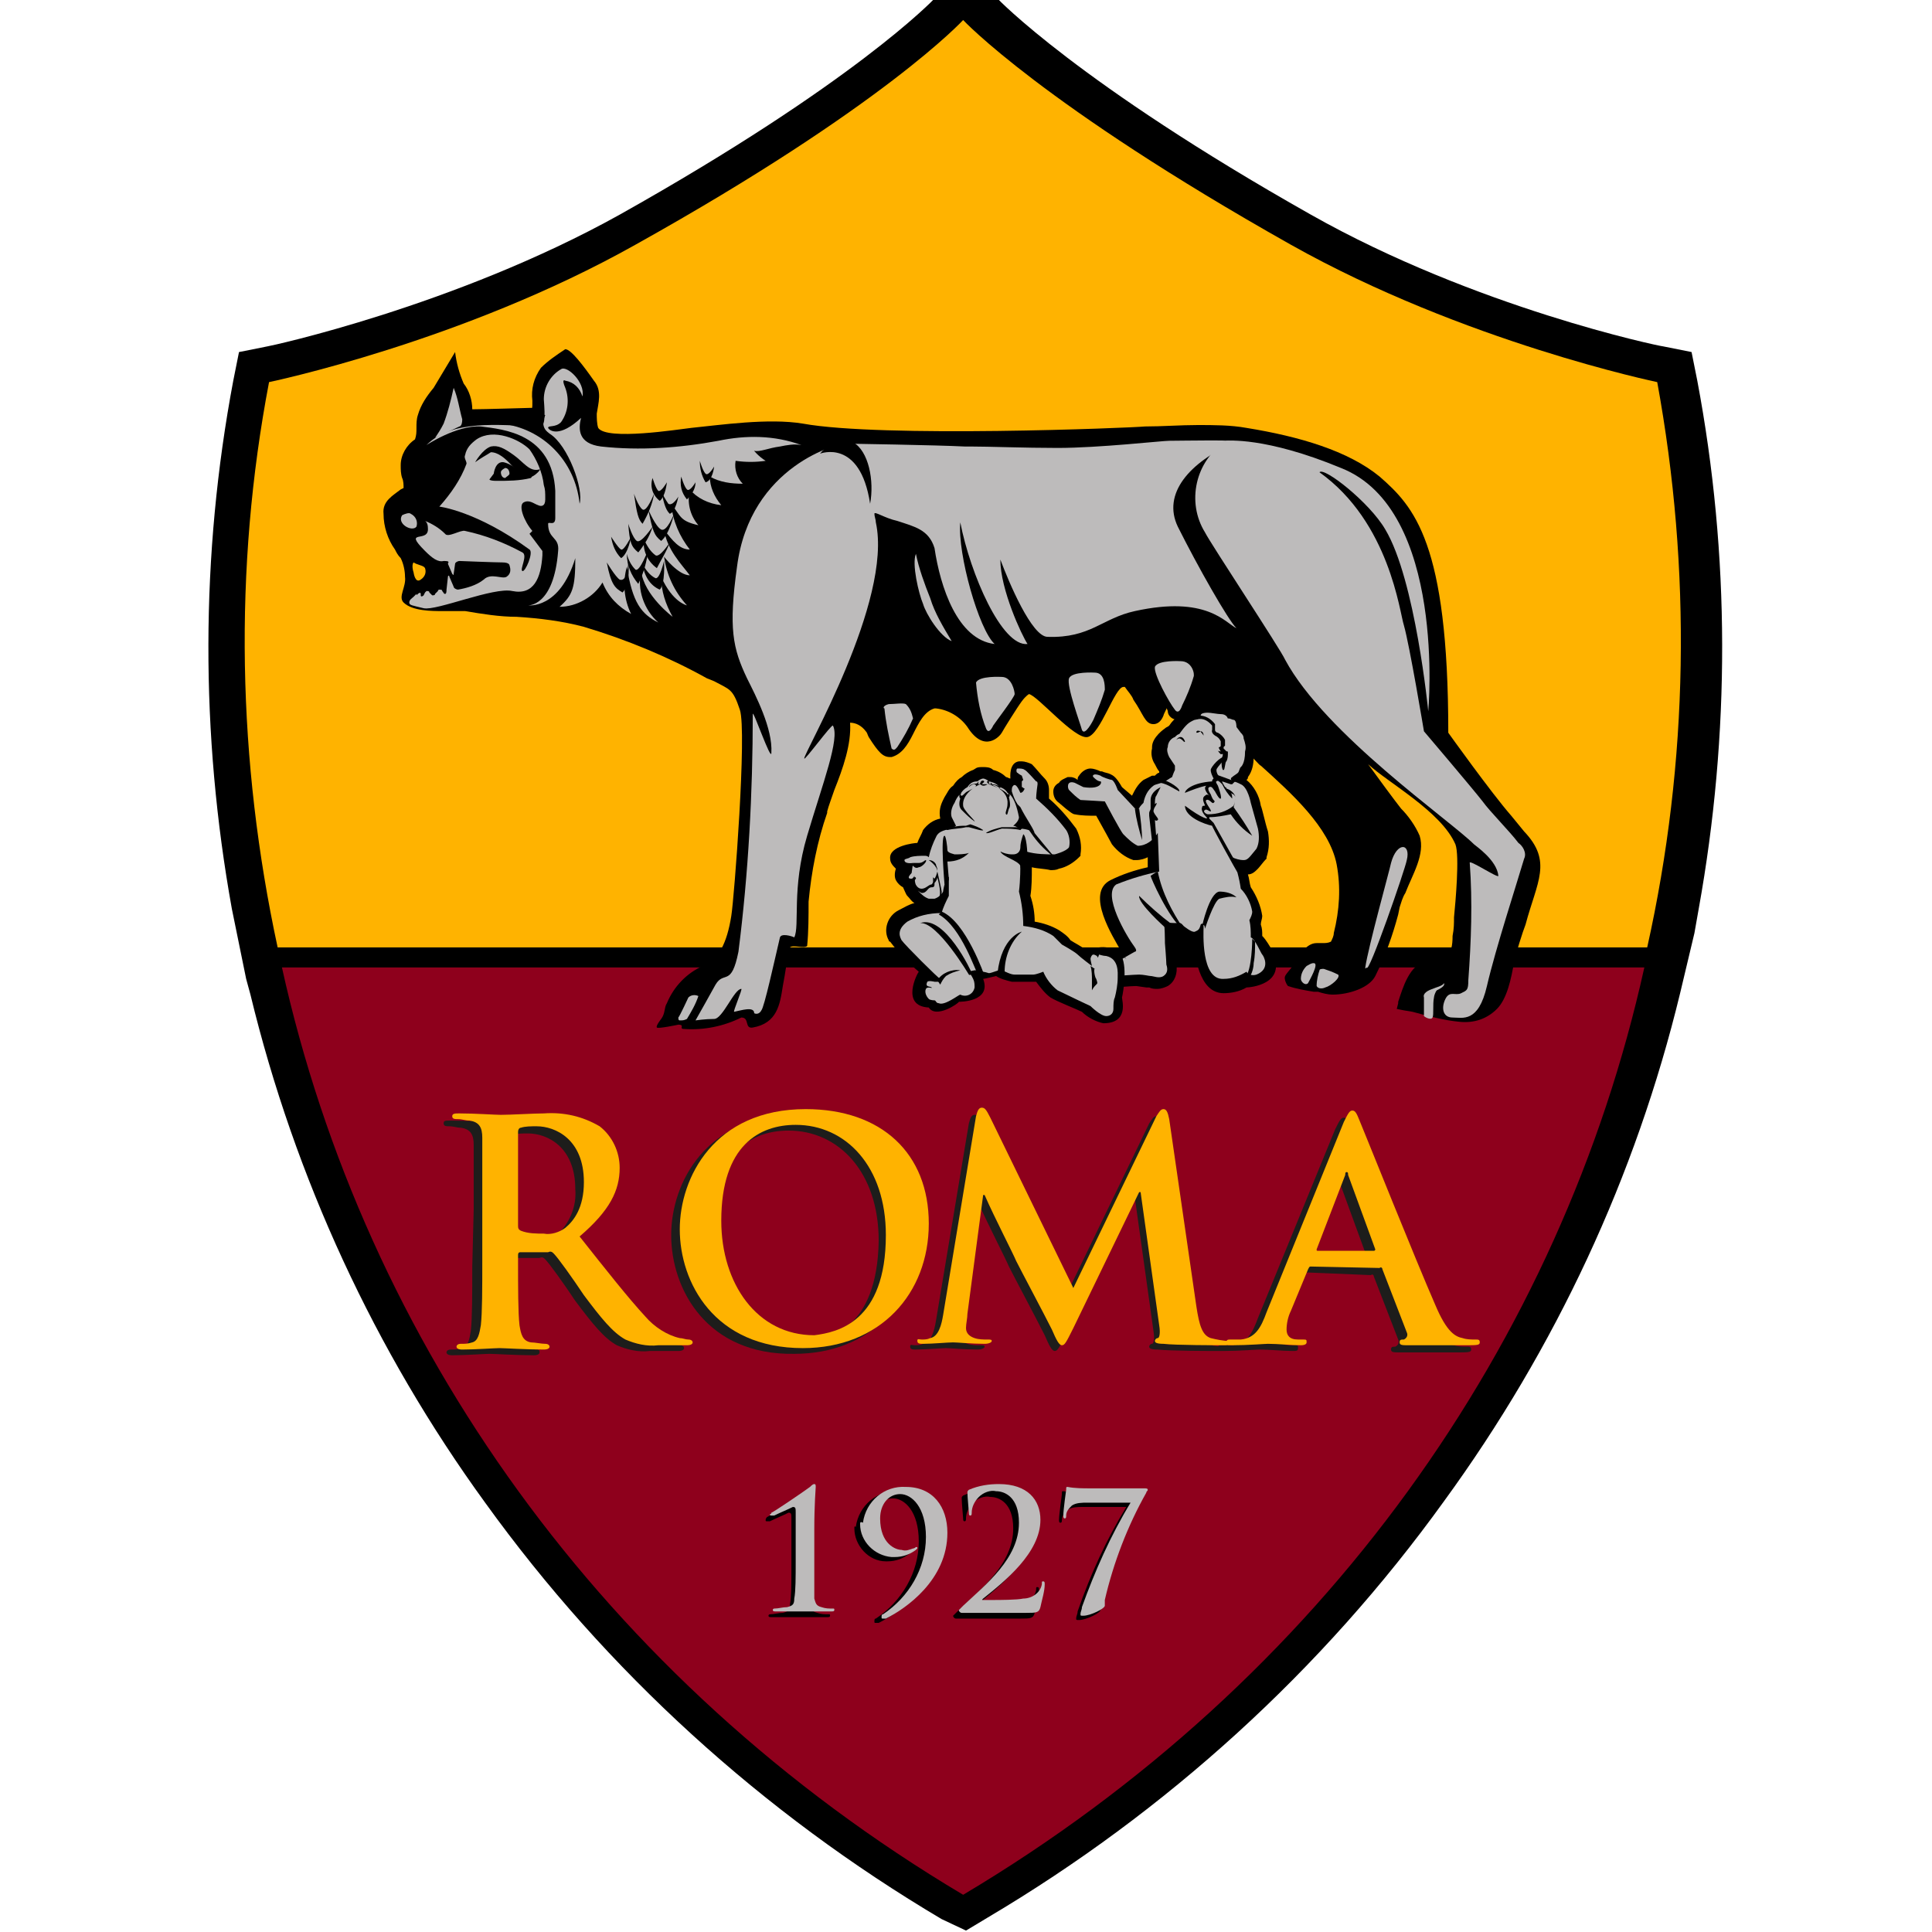 <?xml version="1.0" encoding="utf-8"?>
<!-- Generator: Adobe Illustrator 25.0.1, SVG Export Plug-In . SVG Version: 6.00 Build 0)  -->
<svg version="1.0" id="katman_1" xmlns="http://www.w3.org/2000/svg" xmlns:xlink="http://www.w3.org/1999/xlink" x="0px" y="0px"
	 viewBox="50 20 135 135" style="enable-background:new 0 0 234 169.1;" xml:space="preserve">
<style type="text/css">
	.st0{fill:#FFB300;}
	.st1{fill:#8E001C;}
	.st2{fill:#1D1D1B;}
	.st3{fill:#BDBBBB;}
</style>
<g id="Layer_2">
	<g id="LOGO">
		<path d="M115.8,154.1c-12.5-7.4-23.4-17.3-31.9-29.1c-7.7-10.6-13.3-22.7-16.4-35.5l-0.3-1.1l-1-4.9c-2.2-12.2-2.2-24.7,0.1-36.9
			l0.4-2l2-0.4c0.1,0,13.1-2.8,24.6-9.2c16.4-9.2,21.9-15,22-15.1l2.2-2.4l2.2,2.4c0,0,5.6,5.9,21.9,15.1
			c11.5,6.5,24.4,9.2,24.6,9.2l2,0.4l0.4,2c2.3,12.2,2.3,24.7,0.1,36.9l-0.3,1.7l-1,4.2c-3.1,12.8-8.7,24.8-16.5,35.5
			c-8.5,11.8-19.4,21.7-31.9,29.1l-1.5,0.9L115.8,154.1z"/>
		<path class="st0" d="M165.8,46.7c0,0-13.5-2.8-25.6-9.6c-17.4-9.8-22.9-15.7-22.9-15.7s-5.5,6-22.9,15.7
			c-12.1,6.8-25.6,9.6-25.6,9.6c-2.5,13.1-2.2,26.5,0.6,39.5h95.7C168,73.2,168.2,59.8,165.8,46.7"/>
		<path class="st1" d="M117.3,152.4c25.2-15,41.8-38.6,47.6-64.8H69.7C75.5,113.8,92.1,137.4,117.3,152.4"/>
		<path class="st2" d="M83.1,104.5c0-3.2,0-3.8,0-4.5c0-0.7-0.2-1.1-0.9-1.2c-0.3,0-0.5-0.1-0.8-0.1c-0.2,0-0.4,0-0.4-0.2
			c0-0.2,0.1-0.2,0.5-0.2c1.1,0,2.5,0.1,2.9,0.1c0.7,0,2.3-0.1,3-0.1c1.4-0.1,2.7,0.2,3.9,0.9c0.9,0.7,1.4,1.8,1.4,2.9
			c0,1.6-0.7,3-2.8,4.8c1.9,2.4,3.4,4.3,4.6,5.6c0.6,0.7,1.5,1.3,2.4,1.4c0.2,0,0.4,0.1,0.6,0.1c0.2,0,0.3,0.1,0.3,0.2
			s-0.1,0.2-0.4,0.2h-2c-0.8,0.1-1.6-0.1-2.3-0.4c-0.9-0.5-1.7-1.5-2.9-3.1c-0.8-1.2-1.8-2.6-2.1-2.9c-0.1-0.1-0.2-0.2-0.4-0.1h-1.9
			c-0.1,0-0.2,0-0.2,0.2v0.3c0,2,0,3.7,0.1,4.6c0.1,0.6,0.2,1.1,0.8,1.2c0.3,0,0.7,0.1,1,0.1c0.2,0,0.2,0.1,0.2,0.2
			s-0.1,0.2-0.4,0.2c-1.2,0-2.8-0.1-3.1-0.1c-0.3,0-1.7,0.1-2.6,0.1c-0.3,0-0.4-0.1-0.4-0.2s0.1-0.2,0.3-0.2c0.3,0,0.5,0,0.8-0.1
			c0.4-0.1,0.5-0.6,0.6-1.2c0.1-0.9,0.1-2.6,0.1-4.5L83.1,104.5z M85.6,106.1c0,0.2,0,0.3,0.2,0.4c0.5,0.2,1.1,0.2,1.6,0.2
			c0.5,0.1,1.1-0.1,1.5-0.4c0.9-0.8,1.4-2,1.3-3.2c0-3-2-3.9-3.3-3.9c-0.4,0-0.8,0-1.1,0.1c-0.1,0-0.2,0.1-0.2,0.3V106.1z"/>
		<path class="st2" d="M96.9,106.3c0-3.6,2.4-8.4,8.8-8.4c5.3,0,8.6,3.1,8.6,8s-3.4,8.7-8.8,8.7C99.4,114.7,96.9,110.1,96.9,106.3
			 M111.4,106.7c0-4.8-2.8-7.7-6.3-7.7c-2.5,0-5.2,1.4-5.2,6.7c0,4.4,2.5,8,6.5,8C107.9,113.6,111.3,112.9,111.4,106.7"/>
		<path class="st2" d="M117.7,98.5c0.1-0.4,0.2-0.6,0.4-0.6c0.2,0,0.3,0.1,0.6,0.7l5.8,11.9l5.8-12c0.2-0.3,0.3-0.5,0.5-0.5
			s0.3,0.2,0.4,0.7l2,13.1c0.2,1.3,0.4,2,1,2.1c0.4,0.1,0.9,0.2,1.3,0.2c0.2,0,0.3,0,0.3,0.1c0,0.1-0.3,0.2-0.6,0.2
			c-0.5,0-3.5,0-4.3-0.1c-0.5,0-0.6-0.1-0.6-0.2c0-0.1,0.1-0.2,0.2-0.2s0.2-0.3,0.1-0.9l-1.3-9.3h-0.1l-4.7,9.5
			c-0.5,1-0.6,1.2-0.8,1.2s-0.4-0.4-0.7-1.1c-0.5-1-2.2-4.2-2.5-4.8c-0.2-0.5-1.5-3-2.2-4.6h-0.1l-1.1,8.3c0,0.3-0.1,0.7-0.1,1
			c0,0.4,0.3,0.6,0.6,0.7c0.3,0.1,0.6,0.1,0.9,0.1c0.2,0,0.3,0,0.3,0.1c0,0.1-0.2,0.2-0.5,0.2c-0.9,0-1.9-0.1-2.2-0.1
			s-1.4,0.1-2.1,0.1c-0.2,0-0.4,0-0.4-0.2c0-0.2,0.1-0.1,0.3-0.1c0.2,0,0.4,0,0.6-0.1c0.6-0.1,0.8-1,0.9-1.6L117.7,98.5z"/>
		<path class="st2" d="M141,108.9c-0.1,0-0.1,0-0.2,0.2l-1.2,2.9c-0.2,0.4-0.3,0.9-0.3,1.3c0,0.4,0.2,0.7,0.8,0.7h0.3
			c0.3,0,0.3,0,0.3,0.2s-0.1,0.2-0.4,0.2c-0.7,0-1.6-0.1-2.3-0.1c-0.2,0-1.4,0.1-2.5,0.1c-0.3,0-0.4,0-0.4-0.2s0.1-0.2,0.3-0.2
			c0.2,0,0.4,0,0.7,0c1-0.1,1.4-0.8,1.8-1.9l5.4-13.2c0.3-0.6,0.4-0.8,0.6-0.8c0.2,0,0.3,0.2,0.5,0.7c0.5,1.2,3.9,9.7,5.3,12.9
			c0.8,1.9,1.4,2.2,1.9,2.3c0.3,0.1,0.6,0.1,0.9,0.1c0.2,0,0.3,0,0.3,0.2s-0.2,0.2-1,0.2c-0.8,0-2.3,0-4,0c-0.4,0-0.6,0-0.6-0.2
			c0-0.2,0.1-0.2,0.3-0.2c0.2-0.1,0.3-0.3,0.2-0.5c0,0,0,0,0,0l-1.7-4.4c0-0.1-0.1-0.2-0.2-0.1L141,108.9z M145.4,107.9
			c0.1,0,0.1-0.1,0.1-0.1l-1.9-5.2c0-0.1,0-0.2-0.1-0.2s-0.1,0.1-0.1,0.2l-2,5.2c0,0.1,0,0.1,0.1,0.1L145.4,107.9z"/>
		<path class="st0" d="M83.7,104c0-3.2,0-3.8,0-4.5s-0.2-1.1-0.9-1.2c-0.3,0-0.5-0.1-0.8-0.1c-0.2,0-0.4,0-0.4-0.2
			c0-0.2,0.2-0.2,0.5-0.2c1.1,0,2.5,0.1,2.9,0.1c0.7,0,2.3-0.1,3-0.1c1.4-0.1,2.7,0.2,3.9,0.9c0.9,0.7,1.4,1.8,1.4,2.9
			c0,1.6-0.7,3-2.8,4.8c1.9,2.4,3.4,4.3,4.6,5.6c0.6,0.7,1.5,1.3,2.4,1.5c0.2,0,0.4,0.1,0.6,0.1c0.2,0,0.3,0.1,0.3,0.2
			c0,0.1-0.1,0.2-0.4,0.2h-2c-0.8,0.1-1.6-0.1-2.3-0.4c-0.9-0.5-1.7-1.5-2.9-3.1c-0.8-1.2-1.8-2.6-2.1-2.9c-0.1-0.1-0.2-0.2-0.4-0.1
			l-1.9,0c-0.1,0-0.2,0-0.2,0.2v0.3c0,2,0,3.7,0.1,4.6c0.1,0.6,0.2,1.1,0.8,1.2c0.3,0,0.7,0.1,1,0.1c0.2,0,0.3,0.1,0.3,0.2
			c0,0.1-0.1,0.2-0.4,0.2c-1.2,0-2.8-0.1-3.1-0.1c-0.3,0-1.7,0.1-2.6,0.1c-0.3,0-0.4-0.1-0.4-0.2c0-0.1,0.1-0.2,0.3-0.2
			c0.3,0,0.5,0,0.8-0.1c0.4-0.1,0.5-0.6,0.6-1.2c0.1-0.9,0.1-2.6,0.1-4.5L83.7,104z M86.2,105.6c0,0.2,0,0.3,0.2,0.4
			c0.5,0.2,1.1,0.2,1.6,0.2c0.5,0.1,1.1-0.1,1.5-0.4c0.6-0.5,1.3-1.4,1.3-3.2c0-3-2-3.9-3.3-3.9c-0.4,0-0.8,0-1.1,0.1
			c-0.1,0-0.2,0.1-0.2,0.3V105.6z"/>
		<path class="st0" d="M97.5,105.9c0-3.6,2.4-8.4,8.8-8.4c5.3,0,8.6,3.1,8.6,8c0,4.9-3.4,8.7-8.8,8.7
			C99.9,114.2,97.5,109.6,97.5,105.9 M111.9,106.3c0-4.8-2.8-7.7-6.3-7.7c-2.5,0-5.2,1.4-5.2,6.7c0,4.4,2.5,8,6.5,8
			C108.5,113.1,111.9,112.4,111.9,106.3"/>
		<path class="st0" d="M118.2,98c0.1-0.4,0.2-0.6,0.4-0.6c0.2,0,0.3,0.1,0.6,0.7L125,110l5.8-12c0.2-0.3,0.3-0.5,0.5-0.5
			s0.3,0.2,0.4,0.7l1.9,13.1c0.2,1.3,0.4,2,1,2.2c0.4,0.1,0.9,0.2,1.3,0.2c0.2,0,0.3,0,0.3,0.1c0,0.1-0.3,0.2-0.6,0.2
			c-0.5,0-3.5,0-4.3-0.1c-0.5,0-0.6-0.1-0.6-0.2c0-0.1,0.1-0.2,0.2-0.2s0.2-0.3,0.1-0.9l-1.3-9.3h-0.1l-4.6,9.5
			c-0.5,1-0.6,1.2-0.8,1.2c-0.2,0-0.4-0.4-0.7-1.1c-0.5-1-2.2-4.2-2.5-4.8c-0.2-0.5-1.5-3-2.2-4.6h-0.1l-1.1,8.3
			c0,0.3-0.1,0.7-0.1,1c0,0.4,0.3,0.6,0.6,0.7c0.3,0.1,0.6,0.1,0.9,0.1c0.2,0,0.3,0,0.3,0.1c0,0.1-0.2,0.2-0.5,0.2
			c-0.9,0-1.9-0.1-2.2-0.1c-0.4,0-1.4,0.1-2.1,0.1c-0.2,0-0.4,0-0.4-0.2c0-0.2,0.1-0.1,0.3-0.1c0.2,0,0.4,0,0.6-0.1
			c0.6-0.1,0.8-1,0.9-1.6L118.2,98z"/>
		<path class="st0" d="M141.6,108.5c-0.1,0-0.1,0-0.2,0.2l-1.2,2.9c-0.2,0.4-0.3,0.9-0.3,1.3c0,0.4,0.2,0.7,0.8,0.7h0.3
			c0.3,0,0.3,0,0.3,0.2c0,0.1-0.1,0.2-0.4,0.2c-0.7,0-1.6-0.1-2.3-0.1c-0.2,0-1.4,0.1-2.5,0.1c-0.3,0-0.4,0-0.4-0.2s0.1-0.2,0.3-0.2
			c0.2,0,0.4,0,0.7,0c1-0.1,1.4-0.8,1.8-1.9l5.4-13.3c0.3-0.6,0.4-0.8,0.6-0.8s0.3,0.2,0.5,0.7c0.5,1.2,3.9,9.7,5.3,12.9
			c0.8,1.9,1.4,2.2,1.9,2.3c0.3,0.1,0.6,0.1,0.9,0.1c0.2,0,0.3,0,0.3,0.2s-0.2,0.2-1,0.2s-2.3,0-4,0c-0.4,0-0.6,0-0.6-0.2
			s0.1-0.2,0.3-0.2c0.2-0.1,0.3-0.3,0.2-0.5c0,0,0,0,0,0l-1.7-4.4c0-0.1-0.1-0.2-0.2-0.1L141.6,108.5z M146,107.4
			c0.1,0,0.1-0.1,0.1-0.1l-1.9-5.2c0-0.1,0-0.2-0.1-0.2c-0.1,0-0.1,0.1-0.1,0.2l-2,5.2c0,0.1,0,0.1,0.1,0.1L146,107.4z"/>
		<path d="M109.7,126.8c0,1.2,1,2.3,2.2,2.3c0,0,0.1,0,0.1,0c0.6,0,1.1-0.2,1.5-0.5c0,0,0.1-0.1,0.1-0.1c0-0.1,0-0.1-0.1-0.1
			c0,0,0,0,0,0c0,0-0.1,0.1-0.2,0.1c-0.3,0.1-0.5,0.2-0.8,0.1c-0.4,0-1.5-0.4-1.5-2.2c0-1,0.6-1.7,1.4-1.7c0.8,0,1.8,0.9,1.8,3
			c0,2.2-1.2,4.2-3,5.4c-0.1,0-0.1,0.1-0.1,0.2c0,0.1,0,0.1,0.1,0.1c0.1,0,0.1,0,0.2,0c1.4-0.7,4.3-2.7,4.3-6c0-1.8-1-3.2-2.9-3.2
			c-1.5-0.1-2.8,1-3,2.5C109.7,126.6,109.7,126.7,109.7,126.8"/>
		<path d="M103.5,126.2c0,0.1,0,0.1,0.1,0.1c0.1,0,0.1,0,0.2,0c0.4-0.2,0.9-0.4,1.3-0.6c0.2,0,0.2,0.1,0.2,0.4v1.5v1.9
			c0,1.1,0,2.1-0.1,2.6c0,0.4-0.1,0.5-0.5,0.6c-0.3,0-0.6,0.1-0.9,0.1c0,0-0.1,0-0.1,0.1c0,0.1,0.1,0.1,0.2,0.1c0.7,0,1.7,0,2,0
			c0.3,0,1.1,0,1.9,0c0.1,0,0.2,0,0.2-0.1c0-0.1,0-0.1-0.1-0.1c0,0,0,0,0,0c-0.3,0-0.5,0-0.8-0.1c-0.4-0.1-0.4-0.3-0.5-0.6
			c0-0.5,0-1.5,0-2.6v-2.2c0-1.8,0.1-2.9,0.1-3c0-0.1,0-0.2-0.1-0.2c-0.1,0-0.2,0.1-0.3,0.1c-0.4,0.3-2.6,1.8-2.7,1.8
			C103.5,126.1,103.5,126.2,103.5,126.2"/>
		<path d="M116.6,132.9c0,0.1,0.1,0.2,0.2,0.2h4.5c0.7,0,0.9,0,1-0.4c0.1-0.5,0.3-1.1,0.3-1.6c0-0.1,0-0.2-0.1-0.2
			c-0.1,0-0.1,0-0.1,0.2c-0.1,0.6-0.7,1-1.3,1c-0.4,0.1-1.8,0.1-2,0.1h-0.8c-0.1,0-0.1,0,0-0.1c1.5-1.2,4-3.2,4-5.5
			c0-1.4-0.8-2.5-2.9-2.5c-0.7,0-1.4,0.1-2.1,0.4c-0.1,0.1-0.1,0.1-0.1,0.2c0,0.3,0.1,1.3,0.1,1.4c0,0.1,0,0.2,0.1,0.2
			c0.1,0,0.1-0.1,0.1-0.2c0-0.4,0.2-0.8,0.5-1.1c0.3-0.3,0.8-0.5,1.2-0.4c0.6,0,1.6,0.4,1.6,2.2c0,2.5-2.3,4.3-3.9,5.8
			C116.7,132.8,116.6,132.9,116.6,132.9"/>
		<path d="M124,126.2c0,0.1,0,0.2,0.1,0.2c0.1,0,0.1-0.1,0.1-0.2c0-0.3,0.2-0.5,0.4-0.7c0.3-0.2,0.7-0.2,1.1-0.2h3
			c-1.4,2.3-2.5,4.7-3.4,7.3c0,0.2-0.1,0.3-0.1,0.5c0,0.1,0,0.1,0.2,0.1c0.5,0,1.5-0.5,1.5-0.7c0-0.1,0-0.3,0-0.4
			c0.6-2.6,1.6-5.2,2.9-7.5c0-0.1,0.1-0.1,0.1-0.2c0-0.1-0.1-0.1-0.3-0.1h-3.7c-0.5,0-1,0-1.6-0.1c-0.1,0-0.1,0-0.1,0.2
			C124.2,124.5,124,125.8,124,126.2"/>
		<path class="st3" d="M110.1,126.5c0,1.2,1,2.2,2.2,2.3c0.1,0,0.1,0,0.2,0c0.6,0,1.1-0.2,1.5-0.5c0,0,0.1-0.1,0.1-0.1
			c0-0.1,0-0.1-0.1-0.1c0,0,0,0,0,0c0,0-0.1,0.1-0.2,0.1c-0.3,0.1-0.5,0.2-0.8,0.1c-0.4,0-1.5-0.4-1.5-2.2c0-1,0.6-1.7,1.4-1.7
			c0.8,0,1.8,0.9,1.8,3c0,2.2-1.2,4.2-3,5.4c-0.1,0-0.1,0.1-0.1,0.2c0,0.1,0,0.1,0.1,0.1c0.1,0,0.1,0,0.2,0c1.4-0.7,4.3-2.7,4.3-6
			c0-1.8-1-3.2-2.9-3.2c-1.5-0.1-2.8,1-3,2.5C110.1,126.3,110.1,126.4,110.1,126.5"/>
		<path class="st3" d="M103.8,125.8c0,0.1,0,0.1,0.1,0.1c0.1,0,0.1,0,0.2,0c0.4-0.2,0.9-0.4,1.3-0.6c0.2,0,0.2,0.1,0.2,0.4v1.5v1.9
			c0,1.1,0,2.1-0.1,2.6c0,0.4-0.1,0.5-0.5,0.6c-0.3,0-0.6,0.1-0.9,0.1c0,0-0.1,0-0.1,0.1s0.1,0.1,0.2,0.1c0.7,0,1.7,0,2,0
			c0.3,0,1.1,0,1.9,0c0.1,0,0.2,0,0.2-0.1c0-0.1,0-0.1-0.1-0.1c0,0,0,0,0,0c-0.3,0-0.5,0-0.8-0.1c-0.4-0.1-0.4-0.3-0.5-0.6
			c0-0.5,0-1.5,0-2.6v-2.2c0-1.8,0.1-2.9,0.1-3s0-0.2-0.1-0.2c-0.1,0-0.2,0.1-0.3,0.2c-0.4,0.3-2.6,1.8-2.7,1.8
			C103.9,125.8,103.8,125.8,103.8,125.8"/>
		<path class="st3" d="M117,132.5c0,0.1,0.1,0.2,0.2,0.2h4.5c0.7,0,0.9,0,1-0.4c0.1-0.5,0.3-1.1,0.3-1.6c0-0.1,0-0.2-0.1-0.2
			c-0.1,0-0.1,0-0.1,0.2c-0.1,0.6-0.7,1-1.3,1c-0.4,0.1-1.8,0.1-2,0.1h-0.8c-0.1,0-0.1,0,0-0.1c1.5-1.2,4-3.2,4-5.5
			c0-1.4-0.9-2.5-2.9-2.5c-0.7,0-1.4,0.1-2.1,0.4c-0.1,0.1-0.1,0.1-0.1,0.2c0,0.3,0.1,1.3,0.1,1.4c0,0.1,0,0.2,0.1,0.2
			s0.1-0.1,0.1-0.2c0-0.4,0.2-0.8,0.5-1.1c0.3-0.3,0.8-0.5,1.2-0.4c0.6,0,1.6,0.4,1.6,2.2c0,2.5-2.3,4.3-3.9,5.8
			C117.1,132.4,117,132.5,117,132.5"/>
		<path class="st3" d="M124.3,125.9c0,0.1,0,0.2,0.1,0.2c0.1,0,0.1-0.1,0.1-0.2c0-0.3,0.2-0.5,0.4-0.7c0.3-0.2,0.7-0.2,1.1-0.2h3
			c-1.4,2.3-2.5,4.8-3.4,7.3c0,0.2-0.1,0.3-0.1,0.5c0,0.1,0,0.1,0.2,0.1c0.5,0,1.5-0.5,1.5-0.7c0-0.1,0-0.3,0-0.4
			c0.6-2.6,1.6-5.2,2.9-7.5c0-0.1,0.1-0.1,0.1-0.2c0-0.1-0.1-0.1-0.3-0.1h-3.7c-0.5,0-1.1,0-1.6-0.1c-0.1,0-0.1,0-0.1,0.2
			C124.5,124.1,124.3,125.5,124.3,125.9"/>
		<path d="M156.5,78.1l-0.9-1.1c-1.4-1.6-4.4-5.8-4.4-5.8c0-13.3-2.4-15.8-4.8-17.9c-2.2-1.8-5.6-2.8-9.3-3.4
			c-1.1-0.2-2.3-0.2-3.4-0.2c-1.2,0-2.5,0.1-3.7,0.1c-1,0.1-18.4,0.8-23.9-0.2c-2.4-0.4-5.8,0.1-7.8,0.3c-0.9,0.1-5.9,0.9-6.5,0
			c-0.1-0.3-0.1-0.7-0.1-1c0.1-0.7,0.4-1.6-0.2-2.3c-0.7-1-1.6-2.2-2-2.2c-0.6,0.4-1.2,0.8-1.7,1.3c-0.5,0.7-0.7,1.5-0.6,2.3
			c0,0.6,0,0.5-0.1,0.5c-0.1,0-3.3,0.1-4.1,0.1c0-0.6-0.2-1.3-0.6-1.8c-0.3-0.7-0.5-1.4-0.6-2.2c0,0-1.2,2-1.5,2.5
			c-0.5,0.6-0.9,1.2-1.1,1.9c-0.1,0.3-0.1,0.6-0.1,0.9c0,0.3,0,0.5-0.1,0.8c-0.6,0.4-1,1.1-1,1.8c0,0.3,0,0.6,0.1,0.9
			c0.1,0.2,0.1,0.5,0.1,0.7l-0.2,0.1c-0.5,0.4-1.3,0.8-1.2,1.7c0,0.9,0.3,1.8,0.8,2.5c0.1,0.2,0.2,0.4,0.4,0.6
			c0.2,0.4,0.3,0.9,0.3,1.3c0.1,0.7-0.5,1.4-0.1,1.8c0.6,0.6,2,0.6,2.7,0.6h1c0.2,0,0.4,0,0.6,0c1.2,0.2,2.4,0.4,3.6,0.4
			c1.6,0.1,3.2,0.3,4.7,0.7c3,0.9,5.9,2.1,8.6,3.6l0.5,0.2c1.1,0.6,1.3,0.5,1.8,2c0.5,1.5-0.4,13.2-0.6,14.4c-0.3,1.9-0.9,3.1-2,3.5
			c-1.1,0.5-2,1.4-2.5,2.6c-0.2,0.3-0.1,0.7-0.4,1.1c0,0-0.4,0.5-0.3,0.6c0.1,0.1,1.5-0.2,1.5-0.2c0.5,0,0,0.3,0.4,0.3
			c1.4,0.1,2.8-0.2,4-0.8c0.6,0,0.2,0.8,0.8,0.7c1.7-0.3,1.9-1.6,2.1-2.9c0.4-2.1,0.3-2.5,0.5-2.7s1,0.1,1.2-0.1
			c0.1-1,0.1-2.1,0.1-3.1c0.2-2.1,0.6-4.2,1.3-6.2v-0.1c0.1-0.4,0.3-0.9,0.5-1.5c0.6-1.5,1.2-3.2,1.1-4.7c0.4,0,0.8,0.2,1.1,0.6
			c0.1,0.1,0.1,0.2,0.2,0.4c0.7,1.1,1,1.4,1.5,1.4h0.1c0.7-0.2,1.1-0.8,1.5-1.6c0.4-0.8,0.8-1.6,1.5-1.8h0.1
			c0.9,0.1,1.7,0.6,2.2,1.3c1.2,1.9,2.3,0.6,2.4,0.4c0.1-0.2,1.1-1.8,1.4-2.2s0.5-0.5,0.5-0.5l0,0c0.6,0.1,3.2,3.2,4.1,3
			c0.9-0.2,1.9-3.5,2.5-3.5h0.1c0.2,0.3,0.5,0.6,0.6,0.9c0.7,1,0.8,1.7,1.4,1.7c0.2,0,0.5-0.1,0.7-0.6c0-0.1,0.3-0.6,0.3-0.7
			c0,0,0.5,1.6,1.6,0.2c0,0,0,0,0-0.1l0,0l0,0l0,0l0,0c0.1-0.4,2.2,1.7,3.2,2.5c1,0.8,1.6,1.6,1.7,1.6c2.1,1.9,4.8,4.3,5.3,6.9
			c0.3,1.6,0.2,3.2-0.2,4.8c0,0.2-0.1,0.4-0.2,0.6c-0.2,0.1-0.4,0.1-0.6,0.1h-0.4c-0.7,0-1.2,0.8-1.6,1.5c-0.2,0.3-0.5,0.6-0.6,0.8
			s0.1,0.6,0.2,0.7c0.6,0.2,1.2,0.3,1.8,0.4c0.1,0,0.2,0,0.3,0c0.3,0.1,0.7,0.2,1,0.2c1.2,0,2.6-0.5,3-1.3c0.7-1.4,1.2-2.8,1.6-4.3
			l0.1-0.5c0.1-0.3,0.2-0.7,0.4-1c0.5-1.3,1.4-2.7,1-4c-0.3-0.7-0.8-1.4-1.3-1.9c-0.4-0.5-1.8-2.4-2.3-3.1c1.4,1.3,5.1,3.3,6.1,5.6
			c0.3,0.8,0,4.1-0.1,5.1c0,0.4,0,0.8-0.1,1.3c0,1.4-0.4,1.6-1.8,1.8c-1.2,0.1-1.7,1.9-2,2.8c0,0,0,0.1,0,0.1l-0.1,0.4l0.5,0.1
			l0.6,0.1c1.1,0.3,2.2,0.6,3.3,0.7c1,0.1,1.9-0.2,2.6-0.9c0.7-0.7,1-2.1,1.2-3.3c0.1-0.5,0.6-2.1,0.8-2.6
			C157.4,81.6,158.5,80.2,156.5,78.1 M79.4,60.5C79,60.8,78.9,60,78.9,60c-0.1-0.3-0.1-0.6,0-0.7c0.3,0.2,0.7,0.2,0.8,0.4
			C79.8,60,79.7,60.3,79.4,60.5"/>
		<path class="st3" d="M102.4,90.5C102.4,90.5,102.3,90.5,102.4,90.5l-0.2-0.2c0,0,0-0.1,0-0.1l0.1-0.1c0,0,0.1,0,0.1,0l0.1,0.2
			C102.5,90.3,102.5,90.4,102.4,90.5L102.4,90.5z"/>
		<path class="st3" d="M79.6,56.3L79.6,56.3z"/>
		<path class="st3" d="M134.6,70.3c-0.1,0-0.2,0.1-0.3,0.1c0.1,0,0.2,0.1,0.2,0.1C134.5,70.4,134.5,70.4,134.6,70.3"/>
		<path d="M133.9,70.4c-0.1-0.1-0.2-0.1-0.3-0.2c0,0-0.1,0-0.1,0c0,0-0.1,0-0.1,0h-0.1v0c0-0.1,0.1-0.1,0.2-0.1c0,0,0.1,0,0.1,0
			C133.8,70.1,133.9,70.2,133.9,70.4L133.9,70.4L133.9,70.4z"/>
		<path d="M132.4,70.1c0-0.1,0.1-0.1,0.2-0.1h0.2h0.1h0l-0.1,0.1l0,0h-0.1L132.4,70.1L132.4,70.1L132.4,70.1z"/>
		<path d="M132.8,70C132.8,70,132.8,70,132.8,70L132.8,70C132.7,70.1,132.7,70.1,132.8,70c-0.2,0-0.2,0-0.3,0.1
			C132.5,70.1,132.5,69.9,132.8,70"/>
		<path d="M135.5,89.4c-1.8,0-2-2.9-2.1-3.4c-0.4-0.1-0.9-0.3-1.2-0.6l-0.1,0c0,0.2,0,0.4,0,0.6c0,0.2,0.1,1.2,0.1,1.4l0,0
			c0.1,0.6-0.1,1.2-0.6,1.5c-0.2,0.1-0.5,0.2-0.7,0.2c-0.2,0-0.4,0-0.6-0.1h-0.1h-0.1l-0.7-0.1h0c-0.4,0-1.4,0.1-1.6,0.1h-0.1
			c-0.4,0-0.8-0.2-1.1-0.5c-0.3-0.3-0.3-0.8-0.1-1.1l0.1-0.1l0.1-0.1c0.1-0.1,0.3-0.2,0.5-0.2c0.2-0.1,0.6-0.3,1.1-0.6
			c-0.5-0.9-2.5-4-0.7-4.9c0.8-0.4,1.7-0.7,2.6-0.9c0-0.1,0-0.1,0-0.2c0-0.2,0-0.3,0-0.5c-0.2,0.1-0.5,0.2-0.8,0.2
			c-0.1,0-0.1,0-0.2,0c-0.6-0.2-1.1-0.6-1.5-1.1c-0.1-0.2-0.6-1.1-1.1-2c-0.5,0-1,0-1.5-0.1c-0.1,0-0.3-0.1-1.1-0.8
			c-0.3-0.2-0.4-0.5-0.4-0.8c0-0.3,0.2-0.5,0.4-0.6h0c0.1-0.2,0.4-0.3,0.6-0.4h0.1h0.1c0.2,0,0.4,0.1,0.5,0.2c0-0.1,0-0.2,0.1-0.3
			c0.2-0.3,0.5-0.5,0.8-0.5c0.2,0,0.5,0.1,0.7,0.2h0l0,0c0.1,0,0.1,0,0.1,0c0.2,0.1,0.4,0.1,0.6,0.2c0.2,0.1,0.4,0.2,0.8,0.9
			l0.7,0.6c0.2-0.4,0.4-0.8,0.8-1.1c0.2-0.1,0.4-0.2,0.6-0.3l0.2,0c0.1-0.1,0.2-0.2,0.3-0.2l0-0.1c-0.1-0.1-0.2-0.3-0.3-0.5
			c-0.2-0.3-0.3-0.7-0.2-1.1v-0.1c0-0.7,0.9-1.3,0.9-1.3c0.1-0.1,0.2-0.1,0.3-0.2c0.2-0.3,0.4-0.5,0.7-0.7c0.2-0.2,0.4-0.3,0.6-0.4
			c0.2-0.4,0.7-0.6,1.2-0.6c0.2,0,0.8,0,1,0.1c0.4,0.1,0.7,0.3,0.9,0.7c0.4,0.1,0.7,0.5,0.7,0.9L137,71c0.2,0.2,0.3,0.5,0.4,0.7
			c0.2,0.4,0.2,0.8,0.2,1.2c0,0.5-0.1,1-0.4,1.4c0,0.1,0,0.1-0.1,0.2c0.5,0.4,0.9,1.1,1,1.8c0.1,0.2,0.3,1.2,0.5,1.8
			c0.1,0.6,0.1,1.2-0.1,1.8V80l-0.1,0.1c-0.1,0.1-0.4,0.5-0.5,0.6c-0.2,0.2-0.4,0.4-0.7,0.4c0.1,0.3,0.1,0.6,0.2,0.9
			c0.4,0.6,0.7,1.3,0.8,2c0,0.2-0.1,0.4-0.1,0.6c0.1,0.3,0.1,0.5,0.1,0.8c0.3,0.3,0.5,0.7,0.7,1c0,0,0,0.1,0,0.1
			c1.1,2.3-1.6,2.5-1.8,2.5c-0.5,0.3-1.1,0.4-1.6,0.4"/>
		<path class="st3" d="M135.3,69.9c-0.2,0-0.7-0.1-0.9-0.1c-0.8,0-0.4,0.4-0.4,0.4c-0.3,0-0.6,0.1-0.9,0.3c-0.3,0.2-0.7,0.8-0.7,0.8
			c-0.1,0-0.2,0.1-0.3,0.2c-0.3,0.1-0.5,0.4-0.5,0.7c-0.1,0.2,0,0.5,0.1,0.7c0.2,0.3,0.4,0.6,0.4,0.6c0,0.1,0,0.2,0,0.3
			c-0.1,0.2-0.2,0.5-0.2,0.5c-0.2,0.1-0.3,0.2-0.5,0.3c-0.1,0.1-0.7,0.2-0.8,0.3c-0.4,0.3-0.6,0.7-0.7,1.2c-0.2,0.2-0.3,0.3-0.4,0.6
			l-1.4-1.5c0,0-0.2-0.6-0.4-0.7c-0.1,0-0.7-0.2-0.8-0.3c-0.5-0.2-0.6,0-0.5,0.1c0.1,0.1,0.3,0.3,0.5,0.3c0.1,0,0.1,0.6-1.2,0.4
			c0,0-0.4-0.2-0.6-0.3c-0.6-0.2-0.5,0.4-0.4,0.5c0.3,0.3,0.5,0.5,0.8,0.7c0.1,0,1.7,0.1,1.7,0.1s1.1,2.1,1.3,2.3
			c0.3,0.3,0.6,0.6,1,0.8c0.6,0,1.1-0.4,1.4-0.9l0.1,2.7c-1,0.2-2,0.5-3,0.9c-1,0.7,0.7,3.6,1.3,4.4c0.2,0.3,0,0.3,0,0.3
			s-1.8,1-1.8,1.1c-0.1,0-0.2,0-0.3,0.1c0,0-0.1,0.1,0,0.2c0.2,0.1,0.4,0.2,0.6,0.3c0.2,0,1.5-0.1,1.8-0.1c0.3,0,0.7,0.1,0.8,0.1
			c0.2,0,0.6,0.2,0.9,0c0.3-0.2,0.3-0.5,0.2-0.8c0-0.3-0.1-1.5-0.1-1.5s0-1.4-0.1-1.5c0.3,0.1,0.7,0.1,1,0.1
			c0.2-0.1,0.4,0.2,0.4,0.2s0.6,0.5,0.8,0.4s0.3-0.1,0.4-0.5c0.1-0.1,0.2-0.1,0.2,0.2s-0.2,3.7,1.4,3.6c0.6,0,1.1-0.2,1.6-0.5
			c0.1,0.2,0.4,0.3,0.7,0.2c1-0.4,0.5-1.3,0.4-1.4c-0.1-0.1-0.5-1.1-0.8-1.2c0-0.4,0-0.8-0.1-1.2c0.1-0.2,0.2-0.4,0.2-0.6
			c-0.1-0.6-0.4-1.2-0.8-1.6c-0.1-0.7-0.3-1.5-0.6-2.2c0.2,0.1,0.5,0.2,0.8,0.2c0.2,0,0.3-0.1,0.4-0.2c0.1-0.1,0.5-0.6,0.5-0.6
			c0.2-0.4,0.2-0.9,0.1-1.4c-0.2-0.7-0.5-1.8-0.5-1.8s-0.2-1.1-0.7-1.3c-0.2-0.1-0.4-0.2-0.6-0.2c0,0-0.2-0.2,0-0.3
			c0.1-0.1,0.3-0.2,0.4-0.3c0.1-0.1,0.1-0.3,0.2-0.4c0,0,0.3-0.2,0.3-1.1c0.1-0.3,0-0.6-0.1-0.9c0-0.2-0.1-0.3-0.2-0.4l-0.3-0.4
			c0,0,0-0.5-0.2-0.5c-0.1,0-0.2-0.1-0.4-0.1C135.8,70.3,135.8,69.9,135.3,69.9"/>
		<path d="M135.6,72.5C135.6,72.4,135.6,72.4,135.6,72.5L135.6,72.5L135.6,72.5c-0.1,0-0.2,0-0.3,0c-0.1,0-0.2,0-0.2-0.1
			c0,0.1,0.1,0.2,0.2,0.3c0,0,0,0,0,0C135.5,72.7,135.6,72.6,135.6,72.5L135.6,72.5L135.6,72.5z"/>
		<path d="M128.7,87c-0.6-0.8-1.8-1.1-2.7-0.5l-0.1-0.1c-0.2-0.2-0.8-0.5-1.1-0.7c-0.2-0.3-0.5-0.5-0.8-0.7
			c-0.5-0.3-1.1-0.5-1.7-0.6c0-0.6-0.1-1.2-0.3-1.8c0.1-0.6,0.1-1.3,0.1-2c0.4,0.1,0.9,0.1,1.3,0.2c0.2,0,0.4,0,0.6-0.1
			c0.5-0.1,1-0.4,1.4-0.8l0.1-0.1v-0.1c0.1-0.6,0-1.2-0.3-1.8c-0.6-0.8-1.2-1.5-1.9-2.1c0-0.3,0-0.6,0-0.6c0-0.3-0.1-0.6-0.3-0.8
			c-0.3-0.3-0.6-0.7-0.9-1c-0.2-0.1-0.5-0.2-0.7-0.2c-0.1,0-0.2,0-0.2,0c-0.7,0.1-0.6,1.1-0.6,1.2c-0.1,0-0.2-0.1-0.3-0.1
			c-0.2-0.2-0.5-0.4-0.9-0.5c-0.2-0.2-0.5-0.2-0.7-0.2h-0.1c-0.4,0-0.4,0.1-0.6,0.2c-0.3,0.1-0.6,0.3-0.8,0.5
			c-0.2,0.1-0.4,0.3-0.6,0.6c-0.3,0.2-0.4,0.5-0.6,0.8l-0.1,0.2c-0.2,0.4-0.3,0.8-0.2,1.3c0,0,0,0,0,0c-0.5,0.1-0.9,0.4-1.2,0.8
			c-0.1,0.3-0.3,0.6-0.4,0.9c-0.2,0-2,0.2-1.9,1.1c0,0.3,0.2,0.5,0.4,0.7c-0.1,0.3-0.1,0.6,0,0.8c0.1,0.2,0.3,0.4,0.5,0.5
			c0.1,0.2,0.2,0.5,0.3,0.6c0.2,0.2,0.3,0.4,0.5,0.5c-0.4,0.1-0.7,0.3-1.1,0.5c-0.8,0.4-1.1,1.4-0.7,2.1c0,0,0,0.1,0.1,0.1
			c0.6,0.8,1.3,1.5,2,2.1c-0.1,0.1-1.3,2.4,0.7,2.5c0.5,0.8,2.1-0.3,2.1-0.4c0.1,0,2.3,0,1.7-1.6c0.1,0,0.9-0.2,0.9-0.2
			c0.3,0.2,0.7,0.3,1.1,0.4c0.1,0,0.4,0,0.5,0c0.3,0,0.7,0,1,0l0.2,0c0.3,0.4,0.6,0.8,1,1.1c0.5,0.3,1.8,0.8,2.2,1
			c0.4,0.4,1,0.7,1.5,0.8c1.8,0,1.3-1.6,1.3-1.8c0.1-0.4,0.4-2.3-0.1-3"/>
		<path class="st3" d="M122.3,78.2c-0.3-0.2-0.7-0.3-1.1-0.3c-0.1-0.1-0.3-0.2-0.4-0.2c0,0,0.4-0.3,0.4-0.6
			c-0.3-1.6-0.8-1.7-0.8-1.7c-0.1-0.2-0.4-0.4-0.6-0.4c-0.1-0.3-0.7-0.4-0.7-0.4c-0.1-0.1-0.3-0.2-0.4-0.2c-0.1,0-0.3,0.1-0.4,0.2
			c-0.3,0-0.5,0.1-0.7,0.4c-0.2,0.1-0.4,0.3-0.5,0.5c0,0-0.2,0.1-0.4,0.6c-0.2,0.3-0.3,0.7-0.2,1c0.1,0.2,0.2,0.4,0.3,0.6
			c-0.1,0.1-0.3,0.2-0.4,0.2c-0.2,0.1-0.8,0.1-1,0.6c-0.2,0.4-0.4,0.9-0.5,1.4c-0.1-0.1-0.2-0.1-0.3-0.1c-0.3,0-0.7,0-1,0.1
			c-0.1,0.1-0.4,0.1-0.4,0.2c0,0.3,0.6,0.2,0.6,0.2l-0.1,0.7c0,0-0.2,0.2-0.2,0.3c0,0.1,0.1,0.1,0.2,0.1c0.1,0,0.2-0.2,0.2-0.2
			c0,0.4,0.1,0.8,0.3,1.1c0.2,0.2,0.4,0.4,0.7,0.5c0.1,0,0.3,0,0.4,0c0.3-0.1,0.5-0.3,0.6-0.5c0-0.1,0.1-0.5,0.1-0.5
			s0.2-0.6,0.2-0.6s0.1,0.1,0.1,0.1v1.3c-0.2,0.4-0.4,0.8-0.5,1.2c-0.9,0-1.7,0.2-2.4,0.6c-0.8,0.6-0.5,1.1-0.4,1.3
			c0.2,0.3,2.6,2.7,2.7,2.7s0,0.2-0.1,0.2h-0.3c0,0-0.4-0.1-0.5,0c-0.2,0.4,0.2,0.3,0.3,0.4s-0.3-0.1-0.4,0.1
			c-0.1,0.2,0,0.5,0.2,0.7c0.1,0.1,0.4,0.1,0.4,0.1c0.1,0,0.1,0.2,0.3,0.2c0.4,0.2,1.4-0.6,1.5-0.6c0.4,0.2,0.9,0,1-0.5
			c0-0.2,0-0.4-0.1-0.6c-0.1-0.2-0.2-0.4-0.4-0.5l0.5-0.1c0,0,0,0,0.2,0c0.3,0.1,0.5,0.1,0.8,0.2c0.2,0,0.8-0.3,0.9-0.2
			c0.3,0.1,0.6,0.3,0.9,0.3c0.4,0,0.9,0,1.3,0c0.2,0,0.7-0.2,0.7-0.2c0.2,0.5,0.6,1,1,1.3c0.6,0.3,2.3,1.1,2.3,1.1s0.7,0.7,1.1,0.7
			c0.3,0,0.5-0.2,0.5-0.5c0-0.3,0-0.6,0.1-0.8c0.1-0.4,0.2-0.9,0.2-1.4c0-0.3,0.1-1.3-0.8-1.5c-0.2,0-0.5-0.1-0.5-0.1
			s-0.1,0.3-0.1,0.2c0-0.1-0.2-0.2-0.3-0.2c-0.1,0-0.2,0.2-0.2,0.3c0,0.1,0.1,0.5,0.1,0.5s-0.8-0.6-1-0.8c-0.2-0.2-1.1-0.7-1.1-0.7
			c-0.2-0.2-0.4-0.4-0.6-0.6c-0.6-0.4-1.3-0.6-2.1-0.7c0-0.8-0.1-1.6-0.3-2.4c0.1-0.8,0.1-1.6,0.1-2.4c-0.1-0.2,0.3-0.4,0.4-0.4
			c0.7,0.2,1.4,0.2,2,0.2c0,0,0.8-0.2,1-0.5c0.1-0.4,0-0.9-0.2-1.2c-0.6-0.8-1.3-1.5-2.1-2.2c0-0.3,0.1-1,0.1-1c0-0.1,0-0.2-0.1-0.2
			c-0.1-0.1-0.7-0.8-0.8-0.8c-0.1-0.1-0.3-0.1-0.5-0.1c-0.1,0-0.1,0.3,0,0.3c0.1,0.1,0.3,0.2,0.3,0.2l0.1,0.3c0,0-0.1,0.1-0.1,0.1
			c0,0.1,0,0.3,0,0.4c0.1,0,0.1,0.1,0.2,0.1c0,0-0.1,0.3-0.3,0.3c-0.1-0.2-0.3-0.7-0.5-0.5c-0.1,0.1-0.1,0.2-0.1,0.4
			c0.1,0.3,0.2,0.6,0.4,0.9c0.1,0.1,0.1,0.1,0.2,0.2C121.7,77.2,122.1,77.7,122.3,78.2"/>
		<path d="M132.3,70.3c-0.4,0-0.7-0.3-0.7-0.6c0-0.1-0.3-0.6-0.5-1.1c-1.1-2.7-1-1.7-0.9-2.1c0.2-0.8,1.2-0.8,2-0.8h0.4
			c0.4,0,0.7,0.1,1,0.4c0.3,0.4,0.5,0.8,0.5,1.3c-0.2,0.8-0.5,1.5-0.9,2.3l0,0C132.8,70.3,132.4,70.3,132.3,70.3"/>
		<path class="st3" d="M87.2,57.1c-0.6-0.7-1-1.8-0.6-2c0.4-0.2,0.7,0.1,1,0.2c0.2,0.1,0.5,0.1,0.5-0.4s0-0.7-0.1-1
			c-0.1-0.9-0.5-1.8-1-2.5c-0.7-0.7-2.5-1.5-3.7-0.7c-0.4,0.3-0.7,0.6-0.8,1.1c-0.1,0.2,0.1,0.4,0.1,0.6c-0.4,1.1-1.1,2.1-1.9,3
			c0,0,2.6,0.3,6.3,3c0.3,0.2-0.3,1.6-0.5,1.5s0.4-1.1,0-1.3c-1.3-0.7-2.6-1.2-4-1.5c-0.3-0.1-1.2,0.5-1.4,0.2
			c-0.4-0.4-0.9-0.7-1.4-0.9c0,0,0.2,0.1,0.2,0.5c0.1,1.1-1.8,0-0.2,1.6c0.5,0.5,0.9,0.8,1.3,0.7c0.5,0,0.3,0.1,0.3,0.2l0.3,0.7
			c0.1,0.1,0.1,0.1,0.1,0l0.1-0.7c0-0.1,0.2-0.2,0.3-0.2c0,0,2.5,0.1,3,0.1s0.5,0.2,0.5,0.2c0.1,0.3,0.1,0.6-0.2,0.8
			c-0.3,0.2-1.1-0.3-1.6,0.2c-0.5,0.4-1.2,0.6-1.8,0.7c-0.1,0-0.3-0.1-0.3-0.2l-0.3-0.7c0-0.1-0.1-0.1-0.1,0l-0.1,0.9
			c0,0.1,0,0.3-0.1,0.3s-0.1-0.1-0.2-0.2l0,0c0-0.1-0.1-0.1-0.2-0.1c0,0-0.1,0-0.1,0.1l-0.2,0.2c0,0.1-0.1,0.1-0.2,0.1
			c0,0,0,0-0.1-0.1l-0.1-0.1c0-0.1-0.1-0.1-0.2-0.1c0,0,0,0-0.1,0.1l-0.1,0.2c-0.1,0.1-0.2,0.1-0.2,0v-0.1c0-0.1-0.1-0.1-0.2,0
			c-0.1,0.1-0.1,0.1-0.1,0l-0.2,0.2c-0.1,0.1-0.3,0.2-0.3,0.4s0.2,0.2,1,0.4c0.9,0.2,4.9-1.5,6.2-1.2c1.5,0.3,2-0.9,2.1-2.5
			c0-0.1,0-0.2,0-0.3c-0.3-0.4-0.6-0.8-0.9-1.2"/>
		<path class="st3" d="M150.9,88.7c-0.1,0.2-0.6,0.3-0.8,0.4c-0.3,0.1-0.7,0.3-0.6,0.6c0,0.4,0,0.9,0,1.3c0.1,0.1,0.5,0.3,0.6,0.1
			s0-0.9,0.1-1.4c0-0.1,0.1-0.4,0.2-0.5C150.6,89.1,151,88.9,150.9,88.7"/>
		<path class="st3" d="M112.1,69.2c0.4,0,1-0.1,1.2,0c0.3,0.3,0.4,0.6,0.5,1c-0.3,0.7-0.7,1.4-1.1,2c-0.1,0.1-0.2,0.3-0.4,0.1
			c-0.2-0.9-0.4-1.8-0.5-2.8C111.7,69.5,111.7,69.3,112.1,69.2"/>
		<path class="st3" d="M156.1,78.9c-0.6-0.8-2-2.2-2.5-2.9c-0.7-0.9-4.1-4.9-4.1-4.9s-1-6-1.4-7.4c-0.3-0.9-1-7.2-5.9-10.7
			c0.3-0.4,3.5,2.1,4.6,4c2.1,3.5,3,12.7,3,12.7s1.3-14.1-6.1-17c-5.3-2.2-8-1.9-8-1.9c-2.2,1.4-2.8,4.3-1.5,6.4
			c0.4,0.8,5.3,8.2,5.6,8.9c2.8,5.2,11.5,11.2,13.2,12.9c0.1,0.1,1.6,1.1,1.7,2.2c0,0.2-2.1-1.2-2-0.9c0.2,2.7,0.1,5.5-0.1,8.2
			c0,0.7-0.1,0.7-0.5,0.9s-0.8-0.2-1.1,0.4s-0.2,1.3,0.5,1.3c0.7,0,1.8,0.4,2.4-2.2s2.1-7.2,2.6-8.9
			C156.7,79.6,156.4,79.1,156.1,78.9"/>
		<path class="st3" d="M81.7,47.1c0.3,0.7,0.4,1.5,0.6,2.2c0,0.5-0.2,0.5-0.2,0.5l-1.7,0.8c0.2-0.3,0.4-0.6,0.6-1
			C81.3,48.8,81.5,48,81.7,47.1"/>
		<path class="st3" d="M142.5,87.7c-0.1,0-0.3,0-0.3,0.1c-0.1,0.3-0.2,0.7-0.2,1.1c0.1,0.2,0.4,0.2,0.6,0.1c0.4-0.1,1.1-0.7,0.9-0.9
			C143.1,87.9,142.8,87.8,142.5,87.7"/>
		<path class="st3" d="M141.8,87.3c-0.2,0-0.3,0.1-0.5,0.2c-0.2,0.2-0.4,0.5-0.4,0.9c0,0.2,0.3,0.5,0.5,0.3
			C141.5,88.5,142.2,87.3,141.8,87.3"/>
		<path class="st3" d="M78.1,56c-0.4,0.6,0.7,1.2,1,0.8c0.1-0.3,0-0.7-0.4-0.9C78.6,55.8,78.3,55.9,78.1,56"/>
		<path class="st3" d="M98.1,89.7c0,0-0.6,1.3-0.7,1.4c0,0.1,0,0.2,0.1,0.2c0.2,0,0.3,0,0.5-0.1c0.3-0.5,0.6-1,0.8-1.6
			C98.6,89.5,98.3,89.5,98.1,89.7"/>
		<path class="st3" d="M148.3,80.1c0.3-1.2-0.7-1.3-1.1,0.2c-0.1,0.5-1.6,5.9-1.8,7.3c0,0.1,0,0.1,0.1,0
			C145.6,88.2,148.2,80.7,148.3,80.1"/>
		<path class="st3" d="M100.2,50.8c-2.7,0.5-5.5,0.7-8.2,0.4c-1.6-0.2-1.6-1.2-1.4-2c-1.5,1.4-2.2,0.9-2.3,0.7c0-0.2,0.5,0,0.9-0.4
			c0.5-0.7,0.6-1.6,0.3-2.4c-0.3-0.7,0-0.5,0-0.5c0.6,0.1,1,0.5,1.2,1.1c0.2-1-1.1-2.2-1.5-1.9c-0.7,0.4-1.2,1.2-1.2,2.1
			c0.1,1.3,0.1,2-0.4,1.9c-2.8-0.1-6-0.5-7.8,1.3c0,0,2.1-1.4,3.8-1.3c1.6,0.2,5,0.5,5.2,4.5c0,0.6,0,1.3,0,1.9
			c0,0.6-0.5,0.2-0.5,0.4c0,1.1,0.8,0.9,0.7,1.9c-0.3,3.9-2.1,3.8-2.1,3.8s2.2,0.3,3.3-3.3c0,2.1-0.2,2.6-1.1,3.4
			c1.2,0,2.4-0.7,3-1.7c0.4,1,1.1,1.7,2,2.2c-0.5-1-0.6-2.2-0.3-3.3c0.4,2.5,1,3.3,2.2,3.9c-1-0.9-1.5-2.3-1.2-3.6
			c0.2,1.7,2.2,3.2,2.2,3.2c-0.5-0.9-0.8-1.8-0.8-2.8c0.8,1.8,1.8,2,1.8,2c-0.9-1-1.4-2.1-1.6-3.4c0,0,1,1.3,1.8,1.3
			c-0.6-0.8-1.6-1.8-1.8-3.2c0.6,0.8,1.1,1.4,1.8,1.4c-0.7-0.9-1.2-2-1.3-3.2c0.7,0.9,0.6,1.2,1.9,1.5c-0.6-0.7-0.8-1.6-0.6-2.5
			c0.5,0.6,1.3,1,2.2,1.1c-0.5-0.6-0.8-1.3-0.8-2c0.7,0.4,1.5,0.5,2.3,0.5c-0.4-0.4-0.6-1-0.5-1.6c0.7,0.1,1.4,0.1,2.1,0
			c-0.5-0.3-0.9-0.8-0.8-0.7c0.4,0.1,1-0.2,1.8-0.3c0.5-0.1,1-0.2,1.5-0.1C104.1,50.4,102.1,50.4,100.2,50.8"/>
		<path class="st3" d="M126.5,67c0,0-1.6-0.1-1.8,0.4s0.8,3.2,0.9,3.6c0.2,0.5,0.8-0.7,0.8-0.7c0.3-0.7,0.6-1.4,0.8-2.1
			C127.2,67.9,127.2,67,126.5,67"/>
		<path class="st3" d="M120,67.3c0,0-1.6-0.1-1.8,0.4c0.1,1.1,0.3,2.2,0.7,3.2c0.2,0.5,0.5-0.2,0.5-0.2c0.2-0.3,1.5-2,1.5-2.2
			S120.7,67.3,120,67.3"/>
		<path class="st3" d="M131.7,50.8c-0.5,0-4.9,0.5-7.8,0.5c-2.3,0-4.8-0.1-6.1-0.1c-0.1,0-0.3,0-0.4,0l0,0c-1.9-0.1-8.2-0.2-8.2-0.2
			c-0.5-0.1-6.8,1.5-7.7,8.6c-0.6,4.3-0.3,5.7,0.7,7.8c0.6,1.2,1.8,3.5,1.7,5.2c0,0.7-1.3-3.1-1.3-2.7c0,5.5-0.3,11.1-1,16.6
			c-0.5,2.5-1,1.3-1.6,2.3c-0.1,0.2-1.4,2.5-1.4,2.5c0,0,0.7-0.1,1.3-0.1s1.4-2.1,1.9-2.1c0.1,0-0.6,1.6-0.5,1.6
			c0.5-0.1,1.4-0.4,1.4,0.1c0.2,0.1,0.4,0,0.5-0.2c0.2-0.2,0.9-3.4,1.3-5.1c0.1-0.3,0.8-0.1,1,0c0.4-0.8-0.2-3.4,0.9-7.1
			c1.1-3.7,2.3-6.8,1.8-7.7c-0.1-0.1-2,2.5-2,2.3c-0.1-0.3,6.2-11,5-16.5c0-0.2-0.1-0.4-0.1-0.6c0-0.2,0.7,0.3,1.6,0.5
			c1.2,0.4,2.2,0.6,2.6,1.9c0.4,2.7,1.6,6.4,4.2,6.7c-1.1-1-2.6-6.3-2.4-8.5c0.7,3.6,2.9,8.7,4.7,8.5c-0.4-0.6-1.9-3.8-1.9-5.9
			c0.6,1.6,2.2,5.4,3.3,5.4c3,0.1,3.8-1.3,6.1-1.8c5-1.1,6.3,0.8,7.1,1.2c-0.6-0.6-2.7-4.3-4.1-7.1c-1.1-2.3,0.8-4.5,4-5.9
			C136.9,50.7,132.7,50.8,131.7,50.8"/>
		<path class="st3" d="M132.5,66.2c0,0-1.6-0.1-1.8,0.4c-0.1,0.5,1,2.5,1.4,3c0.3,0.4,0.5-0.3,0.5-0.3c0.3-0.6,0.6-1.3,0.8-2
			C133.5,67.1,133.3,66.2,132.5,66.2"/>
		<path class="st3" d="M116.5,64.8c-0.8-0.3-1.8-1.9-2-2.6c-0.3-0.7-0.8-2.8-0.5-3.5c0.2,1,0.6,2.1,1,3.1
			C115.3,62.8,115.9,63.8,116.5,64.8"/>
		<path d="M133.5,85.9c-0.3-0.3-0.8-0.6-1.2-0.7c-0.3,0-0.4,0-0.4,0.3c0,0.3,0,0.5,0,0.8c0.1,0.5,0.1,0.3,0.5,0.3c0.3,0,0.6,0,0.9,0
			c0.3,0,0.3,0,0.3-0.3C133.6,86.1,133.7,85.9,133.5,85.9"/>
		<path d="M83.2,52.3c0,0,0.5-0.9,1.1-1.1c0.5-0.1,0.9,0.1,1.6,0.6c0.7,0.5,1.1,1.2,1.8,1c0.2-0.1-0.5,0.8-1.2,0.6
			c-0.2-0.1-1.2-1.8-2.2-1.8C84,51.8,83.6,52,83.2,52.3"/>
		<path d="M85.1,51.5c-0.5-0.2-1,0-1.3,0.3c0.2-0.6,1.2-0.2,1.6,0c0.4,0.3,0.6,0.7,0.8,1.1c-0.3-0.3-0.6-0.5-1-0.6
			c-0.6-0.1-0.7,0.8-0.7,0.8l-0.3,0.4c0,0,0,0.1,0.5,0.1c0.8,0,1.6,0,2.4-0.2C87.4,53.2,86,51.8,85.1,51.5 M85.3,53.4
			c-0.2,0-0.3-0.2-0.3-0.4c0-0.1,0.1-0.2,0.3-0.3c0.2,0,0.3,0.2,0.3,0.4C85.6,53.2,85.4,53.3,85.3,53.4"/>
		<path d="M93.9,56.6c0,0,0.3,1,0.6,1.2c0.3,0.2,1.1-1,1.1-1c-0.2,0.7-0.6,1.3-1,1.8C94.1,58.2,94,57.9,93.9,56.6"/>
		<path d="M95,57.7c0.2,0.4,0.4,0.8,0.8,1.1c0.3,0.2,1-0.9,1-0.9c-0.2,0.6-0.6,1.2-0.9,1.8C95.2,59.2,94.9,58.4,95,57.7"/>
		<path d="M92.4,59.3c0,0,0.6,1,0.9,1.2c0.6,0.2,0.6-1.3,0.6-1.3s0.2,1.6-0.4,2.2C93,61.1,92.7,60.9,92.4,59.3"/>
		<path d="M93.8,58.7c0.1,0.4,0.3,0.8,0.6,1.1c0.3,0.2,0.9-1.4,0.9-1.4c-0.1,0.8-0.3,1.6-0.7,2.4C94.1,60.2,93.8,59.5,93.8,58.7"/>
		<path d="M94.9,59.4c0.2,0.4,0.5,0.8,0.9,1c0.3,0.1,0.6-1.2,0.6-1.2s0.1,1.6-0.3,2C95.4,60.9,95,60.2,94.9,59.4"/>
		<path d="M95.3,55.6c0,0,0.5,1.2,0.9,1.4c0.4,0.2,0.9-1.1,0.9-1.1s-0.3,1.4-0.9,1.9C95.7,57.4,95.6,57.1,95.3,55.6"/>
		<path d="M94.3,54.5c0,0,0.3,0.9,0.6,1.1c0.3,0.2,0.8-1.1,0.8-1.1c-0.1,0.7-0.4,1.4-0.8,2.1C94.6,56.3,94.5,55.9,94.3,54.5"/>
		<path d="M96.2,54.2c0.1,0.4,0.3,0.7,0.5,1c0.3,0.2,0.7-0.5,0.7-0.5s-0.2,1.1-0.6,1.2C96.6,55.7,96.4,55.4,96.2,54.2"/>
		<path d="M97.6,53.3c0,0,0.2,0.7,0.4,0.9s0.6-0.5,0.6-0.5c0,0.5-0.3,0.9-0.6,1.2C97.6,54.4,97.5,53.9,97.6,53.3"/>
		<path d="M98.9,52.2c0,0,0.2,0.7,0.4,0.9c0.2,0.2,0.6-0.5,0.6-0.5s-0.1,1-0.6,1.1C99,53.2,98.9,52.7,98.9,52.2"/>
		<path d="M92.7,57.5c0,0,0.5,0.8,0.7,0.9c0.2,0.1,0.7-0.9,0.7-0.9s-0.2,1.2-0.7,1.5C93,58.6,92.8,58.1,92.7,57.5"/>
		<path d="M95.6,53.4c0,0,0.2,0.7,0.4,0.9c0.2,0.1,0.6-0.6,0.6-0.6s-0.1,1-0.5,1.3C95.6,54.6,95.4,54,95.6,53.4"/>
		<path d="M107.3,51.7c0,0,2.8-1.1,3.5,3.5c0.3-1.6-0.1-3.7-1.2-4.3C108.4,50.3,107.3,51.7,107.3,51.7"/>
		<path d="M85,49.6c2.9,0.3,5.2,2.6,5.5,5.6c0.3-1-0.8-4.1-2.1-4.9c-0.1-0.1-0.7-0.4-0.3-1.3C87,48.8,86,49,85,49.6"/>
		<path d="M137.5,85.6c0,0,0,2.2-0.5,2.7h0.3c0.2-0.3,0.3-0.7,0.3-1c0.1-0.5,0.1-1,0.1-1.5L137.5,85.6z"/>
		<path d="M134.7,70.7c0,0.1,0,0.2,0,0.3c0,0-0.1,0.2,0.2,0.4c0.2,0.1,0.3,0.2,0.4,0.4l0,0.1c0,0.1,0,0.2,0,0.2c0,0,0,0.1-0.1,0.1
			c0,0-0.1,0.1,0,0.1l0,0c0,0.1,0.1,0.2,0.2,0.3c0,0,0.1,0.1,0,0.3v0.1c-0.1,0.3,0,0.9,0.1,0.8c0.1,0,0.1-0.6,0.2-0.6
			c0.1-0.2,0.1-0.4,0.1-0.6c0-0.1,0-0.1-0.1-0.1c-0.1-0.1-0.2-0.2-0.2-0.2l0-0.1l0.1-0.1c0-0.1,0-0.3,0-0.4
			c-0.1-0.2-0.3-0.4-0.5-0.5c-0.1,0-0.2-0.1-0.2-0.2c0-0.1,0-0.1,0-0.1c0-0.1,0-0.2,0-0.3c-0.3-0.4-0.7-0.6-1.1-0.6l-0.3,0.3
			C133.6,70.3,134.1,70,134.7,70.7"/>
		<path d="M132.5,71.5c0.2,0,0.3,0.3,0.3,0.3s0,0.1-0.1,0c-0.1-0.1-0.2-0.2-0.3-0.2s-0.2,0.1-0.2,0.1S132.3,71.5,132.5,71.5"/>
		<path d="M133.9,71.1c0.1,0,0.2,0.1,0.2,0.3C134,71.2,133.9,71.2,133.9,71.1c-0.2,0.1-0.2,0.1-0.3,0.1
			C133.6,71.1,133.6,71,133.9,71.1"/>
		<path d="M136.5,81l-0.2-0.7l-0.1-0.3l-1.4-2.5l-0.1-0.1c-0.1-0.1-0.1-0.1-0.2-0.2c0,0,0-0.1,0-0.1c0.5,0,1-0.1,1.5-0.2
			c0.4,0.6,0.9,1.1,1.5,1.5c-0.4-0.7-0.8-1.3-1.3-2c0.1-0.3,0.1-0.5,0.1-0.8c-0.1-0.2-0.3-0.4-0.6-0.5l0,0c0,0,0-0.1-0.1-0.1l0,0
			c-0.1-0.2-0.2-0.3-0.2-0.4l0.6,0.2h0.1l0.2-0.2l-1.1-0.4c-0.1,0-0.2-0.2-0.2-0.4c0-0.2,0.8-0.9,0.6-0.9c-0.3-0.1-1,0.7-1,0.9
			c0,0.2,0.1,0.4,0.2,0.6c-0.1,0.1-0.1,0.1-0.1,0.2c-1.4,0.1-1.9,0.6-1.9,0.8c0.5-0.2,1-0.4,1.5-0.5c-0.3,0.2,0.2,0.7,0.2,0.7
			c-0.1-0.1-0.2-0.1-0.3,0c-0.3,0.2,0,0.6,0,0.7c-0.1,0-0.2,0-0.2,0.1c-0.1,0.2,0.1,0.5,0.3,0.7c0.2,0.2-0.3,0.1-1.5-0.8
			c0,0.8,1.4,1.3,1.9,1.4C134.6,77.6,136.4,80.9,136.5,81 M134.2,76.6c0.1-0.1,0.3,0.1,0.4,0.1c0.1-0.1-0.5-0.7-0.3-0.8
			c0.2-0.1,0.4,0.3,0.5,0.2c0.1-0.1,0.1-0.1,0-0.2c-0.1-0.1-0.2-0.4-0.2-0.4s-0.3-0.4-0.1-0.5c0.2-0.1,0.3,0.2,0.4,0.3
			c0,0,0.3,0.6,0.4,0.5s-0.2-0.9-0.2-0.9s-0.2-0.3-0.1-0.3c0.1-0.1,0.2,0,0.4,0.2c0.2,0.4,0.4,0.7,0.7,1c0-0.1,0-0.3-0.1-0.4
			c0.1,0.1,0.3,0.1,0.3,0.3c0,0.2,0,0.4-0.1,0.6c-0.5,0.4-1.1,0.6-1.8,0.6C134.3,76.9,134,76.7,134.2,76.6"/>
		<path d="M130.9,80.9l-0.2,0.1l-0.3,0.2c0,0.1,1.2,2.9,2.3,3.8v-0.1C131.9,83.7,131.2,82.4,130.9,80.9"/>
		<path d="M135.2,82.3c-0.7,0.1-1.2,2.4-1.2,2.4c0.2-0.2,0.2,0.2,0.2,0.2s0.6-1.9,1-2.1c0.4-0.1,0.8-0.2,1.2-0.1
			C136.1,82.4,135.6,82.3,135.2,82.3"/>
		<path d="M129.8,78.7c0-0.7-0.1-1.5-0.2-2.2l-0.1,0.1l-0.2-0.1C129.4,77.3,129.6,78,129.8,78.7"/>
		<path d="M130.3,77l0.2,1.8l0.3-0.2l-0.1-1.3c0,0,0.1,0.1,0.2,0c0.1-0.1-0.2-0.3-0.3-0.6c0-0.3,0.3-0.5,0.2-0.6
			c0,0-0.1,0.1-0.1,0.1c0-0.2,0-0.5,0.1-0.6c0.1-0.2,0.2-0.4,0.3-0.6c-0.4,0.2-0.7,0.5-0.7,0.9l0,0.6c0,0.1-0.1,0.2-0.1,0.3
			C130.3,76.8,130.3,76.9,130.3,77"/>
		<path d="M129.6,82.6c-0.1,0.5,1.8,2.2,1.8,2.2l0.5-0.2C131.1,84,130.3,83.3,129.6,82.6"/>
		<path d="M131.1,74.7c0.5,0.1,0.9,0.4,1.3,0.6c0.1-0.2-0.7-0.7-1.1-0.8c-0.2,0-0.3,0-0.3,0.1C131.1,74.7,131.1,74.7,131.1,74.7"/>
		<path d="M114.2,80.6c0.2,0,0.6-0.4,0.5-0.5c-0.1,0-0.2,0.2-0.5,0.2c-0.1,0-0.2,0-0.4,0l0,0c0,0.1-0.3,0.1-0.3,0.1v0.2l0.3-0.1
			C113.9,80.6,114,80.7,114.2,80.6"/>
		<path d="M120.5,75.7c0.2-0.2-0.2-0.5-0.2-0.5c0,0,0.3,0.4,0.1,0.3c-0.2-0.3-1-0.6-1.1-0.6c0,0,0.1-0.2,0.6,0.2
			c0-0.1-0.2-0.3-0.6-0.3c0-0.1,0-0.1-0.1-0.1l0,0l0,0c0,0,0.1,0.1,0,0.1c-0.1,0-0.1-0.1-0.1-0.2s-0.2,0-0.1,0.1
			c0.1,0.1,0.1,0,0.1,0.1c0,0,0,0,0,0c-0.1,0-0.1,0-0.2,0c-0.1,0-0.2,0-0.3,0c0,0-0.1,0,0,0l0.1-0.1c0.2-0.1-0.1-0.3-0.2,0
			c0,0,0,0.1-0.1,0.1c-0.1,0,0-0.2,0-0.2l0,0c0,0-0.1,0.1-0.1,0.1c0,0.1-0.5,0-0.6,0.3c0.3-0.3,0.5-0.2,0.5-0.1s-0.4,0.3-0.6,0.4
			s-0.3,0.3-0.4,0.3s-0.1-0.1,0-0.3c-0.2,0.2-0.2,0.4-0.1,0.5c-0.1,0.3-0.1,0.6,0.1,0.8c0.3,0.3,0.6,0.6,0.9,0.8
			c0.1,0-0.8-0.8-0.8-1.1c-0.1-0.8,0.9-1.4,1.2-1.5c0.1,0.1,0.2,0.1,0.2,0.1c0.2,0,0.3-0.1,0.3-0.1c0.3,0,1.5,0.4,1.4,1.4
			c0,0.3-0.2,0.6-0.1,0.7s0.1-0.1,0.2-0.4C120.6,76.4,120.6,76.1,120.5,75.7"/>
		<path d="M114.3,84.5c1.2-0.1,3.4,3.6,3.4,3.6c0.1,0.1,0.2-0.1,0.2-0.1C117.9,87.9,116,83.9,114.3,84.5"/>
		<path d="M116,78.4c-0.3,0,0,3.4,0,3.4l0.3-0.3c0-0.2-0.1-1.2-0.1-1.3c0.6,0,1.1-0.2,1.5-0.6c-0.3,0.1-0.7,0.1-1,0.1
			c-0.4-0.1-0.5-0.2-0.5-0.3C116.2,79.2,116.1,78.4,116,78.4"/>
		<path d="M115.8,83.7l-0.2,0.2c1.6,0.9,2.6,4.1,2.7,4.1l0,0l0.5,0.2C118.8,88.2,117.5,84.4,115.8,83.7"/>
		<path d="M119.7,88c0.1,0.1,0.5-0.1,0.5-0.1l0,0c0-1,0.4-2.1,1.2-2.8C121.4,85.1,120,85.4,119.7,88"/>
		<path d="M126.5,87.7l-0.3-0.2c0.1,0.3,0.1,0.7,0.1,1c0,0,0,0.1,0,0.1c0,0,0,0,0,0l0,0.6c0.1-0.2,0.2-0.3,0.3-0.4l0,0
			c0.1-0.1,0.1-0.1,0-0.4C126.5,88.3,126.4,87.7,126.5,87.7"/>
		<path d="M121.5,78.3c-0.1,0.3-0.2,0.6-0.2,0.9c0,0.3-0.2,0.5-0.5,0.5c0,0-0.1,0-0.1,0c-0.3,0-0.6-0.1-0.8-0.2
			c0.2,0.4,1.2,0.6,1.4,1c0,0.2,0.1,0.3,0.1,0.5h0.2v-0.7l0.2-0.1C121.8,78.8,121.6,78.3,121.5,78.3"/>
		<path d="M117.5,77.7c-0.3,0-0.6,0-0.9,0.1l-0.6,0.1l0.2,0.1c0.4-0.1,0.9-0.1,1.3-0.2h0.2c0.4,0.1,1,0.3,1,0.2
			c-0.3-0.2-0.6-0.3-0.9-0.4L117.5,77.7"/>
		<path d="M121.4,77.9L121.4,77.9L121.4,77.9L121.4,77.9L121.4,77.9l-0.2-0.1H120c-0.4,0.1-0.8,0.2-1.1,0.4c0.1,0.1,0.7-0.2,1.1-0.3
			c0.4,0,0.9,0,1.3,0.1"/>
		<path d="M123.7,79.9c-0.2-0.2-1.5-1.8-1.5-1.8c0,0-0.1-0.1-0.1-0.1c0,0-0.2,0-0.2,0c0.4,0.6,0.8,1.1,1.4,1.6
			C123.5,79.8,123.7,79.9,123.7,79.9"/>
		<path d="M115.5,88.5l0.2,0.3c0.1-0.2,0.2-0.4,0.4-0.6c0.3-0.2,0.6-0.3,1-0.4C116.5,87.7,115.8,88,115.5,88.5"/>
		<path d="M115.1,82c0.2,0,0.2-0.1,0.2-0.3l0,0c0.1-0.1,0.2-0.3,0.2-0.4c0.1,0.4,0.3,1.2,0.1,1.4l-0.2,0.2l0.2-0.1
			c0.2-0.1,0.2-0.3,0.2-0.5c0-0.1-0.3-1.4-0.3-1.4v-0.1c0-0.2-0.1-0.3-0.1-0.4c-0.1-0.2-0.3-0.3-0.5-0.3c0,0,0.6,0.4,0.6,0.8
			c-0.1,0.4-0.2,0.5-0.2,0.5l-0.1-0.1v0.3c0,0.1-0.1,0.2-0.1,0.2c-0.2,0-0.4,0.3-0.7,0.3s-0.4-0.3-0.5-0.4s0.1-0.3,0.1-0.3
			c0-0.1,0-0.1-0.1-0.1c-0.1,0-0.2,0.2-0.2,0.2s-0.1,0.4,0.1,0.5c0.4,0.2,0.2,0.2,0.6,0.4C114.8,82.4,114.8,82,115.1,82"/>
	</g>
</g>
</svg>
